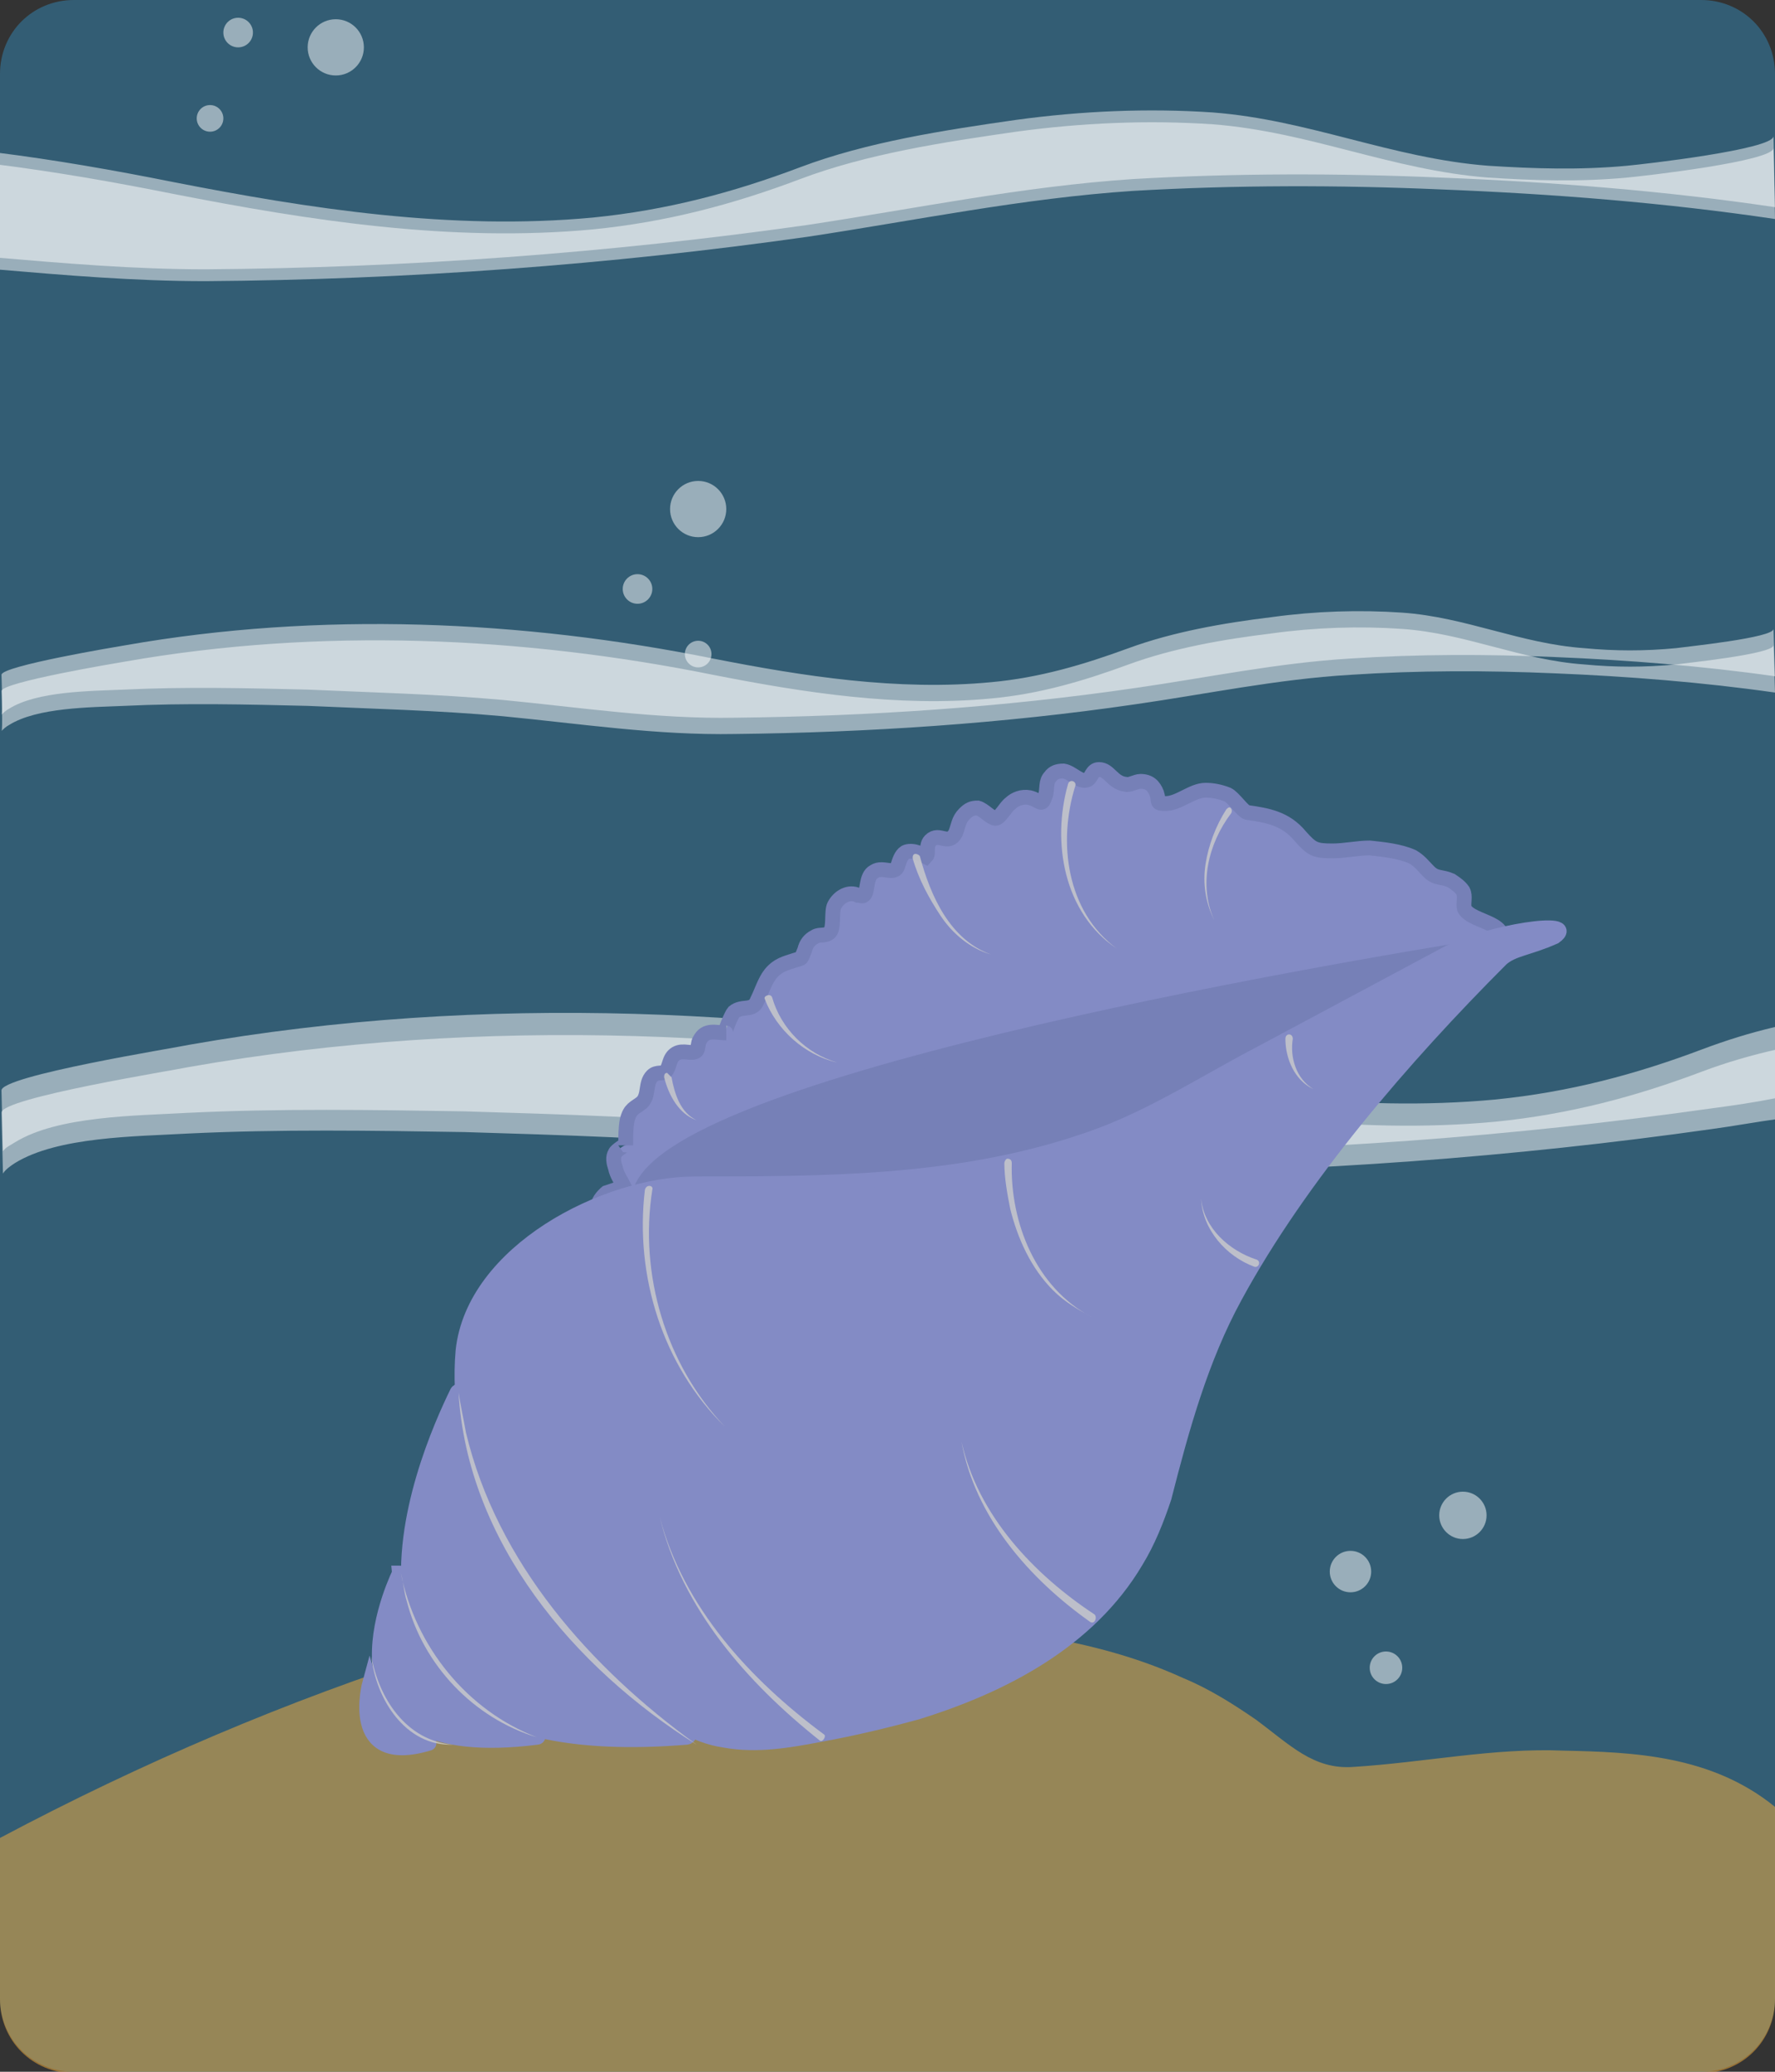 <?xml version="1.0" encoding="utf-8"?>
<!-- Generator: Adobe Illustrator 26.0.1, SVG Export Plug-In . SVG Version: 6.00 Build 0)  -->
<svg version="1.1" id="Layer_1" xmlns="http://www.w3.org/2000/svg" xmlns:xlink="http://www.w3.org/1999/xlink" x="0px" y="0px"
	 viewBox="0 0 120 140" style="enable-background:new 0 0 120 140;" xml:space="preserve">
<rect x="0" y="0" width="120" height="140" fill="#333333" stroke="none"/>
<style type="text/css">
	.st0{opacity:0.5;fill:#3488B7;}
	.st1{opacity:0.5;fill:#FFFFFF;}
	.st2{opacity:0.5;fill:#FBB03B;}
	.st3{fill:#3488B7;stroke:#3488B7;stroke-miterlimit:10;}
	.st4{fill:#838BC5;stroke:#838BC5;stroke-miterlimit:10;}
	.st5{fill:#838BC5;stroke:#7680B7;stroke-width:1.001;stroke-miterlimit:10;}
	.st6{fill:#7680B7;stroke:#7680B7;stroke-miterlimit:10;}
	.st7{opacity:0.8;}
	.st8{fill:#CCCCCC;}
</style>
<path class="st0" d="M0,5v130c0,2.8,2.2,5,5,5h110c2.8,0,5-2.2,5-5V5c0-2.8-2.2-5-5-5H5C2.2,0,0,2.2,0,5z"/>
<path class="st1" d="M0.1,46.7c0-0.6,7.8-1.9,8.4-2c13.1-2.3,26.8-1.7,39.7,0.9c6.1,1.2,12.5,2.2,18.8,1.6c3.3-0.3,6.3-1.2,9.3-2.3
	c3-1.1,6.4-1.7,9.7-2.1c2.9-0.4,5.9-0.5,8.8-0.3c4.3,0.3,8,2.1,12.3,2.4c2.1,0.2,4.1,0.2,6.2,0c0.7-0.1,6.6-0.7,6.6-1.3
	c0,0,0.1,3.2,0.1,3.2c-4.9-0.7-10-1.1-14.9-1.3c-4.6-0.2-9.2-0.2-13.8,0.1c-5,0.3-9.7,1.3-14.6,2c-8.9,1.3-18,1.9-27,2
	c-5.3,0.1-10.5-0.7-15.7-1.2c-4.4-0.4-8.8-0.5-13.2-0.7c-4.1-0.1-8.3-0.2-12.4,0c-2.3,0.1-5.9,0.1-7.8,1.3c-0.2,0.1-0.4,0.3-0.5,0.4
	C0.2,49.4,0.1,46.7,0.1,46.7z"/>
<path class="st1" d="M0.1,45.6c0-0.6,7.8-1.9,8.4-2c13.1-2.3,26.8-1.7,39.7,0.9c6.1,1.2,12.5,2.2,18.8,1.6c3.3-0.3,6.3-1.2,9.3-2.3
	c3-1.1,6.4-1.7,9.7-2.1c2.9-0.4,5.9-0.5,8.8-0.3c4.3,0.3,8,2.1,12.3,2.4c2.1,0.2,4.1,0.2,6.2,0c0.7-0.1,6.6-0.7,6.6-1.3
	c0,0,0.1,3.2,0.1,3.2c-4.9-0.7-10-1.1-14.9-1.3c-4.6-0.2-9.2-0.2-13.8,0.1c-5,0.3-9.7,1.3-14.6,2c-8.9,1.3-18,1.9-27,2
	c-5.3,0.1-10.5-0.7-15.7-1.2c-4.4-0.4-8.8-0.5-13.2-0.7c-4.1-0.1-8.3-0.2-12.4,0c-2.3,0.1-5.9,0.1-7.8,1.3c-0.2,0.1-0.4,0.3-0.5,0.4
	C0.2,48.3,0.1,45.6,0.1,45.6z"/>
<path class="st1" d="M120.2,70.9c-1.8,0.4-3.5,0.9-5.1,1.5c-4.5,1.7-9,2.9-14,3.4c-9.6,0.9-19.2-0.6-28.4-2.4
	c-19.5-3.8-40-4.8-59.9-1.3c-0.9,0.2-12.8,2.1-12.7,3.1c0,0,0.1,4.1,0.1,4.1C0.4,79,0.7,78.8,1,78.6c2.9-1.8,8.2-1.8,11.7-2
	c6.2-0.3,12.5-0.2,18.7-0.1c6.6,0.2,13.3,0.4,19.9,1c7.9,0.7,15.7,1.9,23.7,1.8c13.6-0.1,27.3-1.1,40.7-3c1.5-0.2,3.1-0.5,4.6-0.7"
	/>
<path class="st1" d="M120,69.4c-1.7,0.4-3.3,0.9-4.9,1.5c-4.5,1.7-9,2.9-14,3.4c-9.6,0.9-19.2-0.6-28.4-2.4
	c-19.5-3.8-40-4.8-59.9-1.3c-0.9,0.2-12.8,2.1-12.7,3.1c0,0,0.1,4.1,0.1,4.1c0.2-0.3,0.5-0.4,0.8-0.6c2.9-1.8,8.2-1.8,11.7-2
	c6.2-0.3,12.5-0.2,18.7-0.1c6.6,0.2,13.3,0.4,19.9,1c7.9,0.7,15.7,1.9,23.7,1.8c13.6-0.1,27.3-1.1,40.7-3c1.5-0.2,2.9-0.4,4.4-0.7"
	/>
<path class="st1" d="M-0.3,11.1c4,0.5,8,1.2,12,2c9.2,1.8,18.8,3.3,28.4,2.4c5-0.5,9.5-1.7,14-3.4c4.5-1.7,9.7-2.5,14.6-3.2
	c4.4-0.6,8.9-0.8,13.3-0.5c6.5,0.5,12.1,3.1,18.6,3.6c3.1,0.2,6.2,0.3,9.4,0c1.1-0.1,9.9-1.1,9.9-2c0,0,0.1,4.8,0.1,4.8
	c-7.4-1.1-15-1.7-22.6-2c-6.9-0.3-13.9-0.3-20.8,0.1c-7.5,0.5-14.7,2-22,3.1c-13.4,1.9-27.1,2.9-40.7,3c-4.8,0-9.5-0.4-14.2-0.8"/>
<path class="st1" d="M-0.3,10.3c4,0.5,8,1.2,12,2c9.2,1.8,18.8,3.3,28.4,2.4c5-0.5,9.5-1.7,14-3.4c4.5-1.7,9.7-2.5,14.6-3.2
	c4.4-0.6,8.9-0.8,13.3-0.5c6.5,0.5,12.1,3.1,18.6,3.6c3.1,0.2,6.2,0.3,9.4,0c1.1-0.1,9.9-1.1,9.9-2c0,0,0.1,4.8,0.1,4.8
	c-7.4-1.1-15-1.7-22.6-2c-6.9-0.3-13.9-0.3-20.8,0.1c-7.5,0.5-14.7,2-22,3.1c-13.4,1.9-27.1,2.9-40.7,3c-4.8,0-9.5-0.4-14.2-0.8"/>
<circle class="st1" cx="14.2" cy="8" r="0.9"/>
<circle class="st1" cx="16.1" cy="2.2" r="1"/>
<circle class="st1" cx="22.7" cy="3.2" r="1.9"/>
<circle class="st1" cx="47.2" cy="44.2" r="0.9"/>
<circle class="st1" cx="43.1" cy="39.8" r="1"/>
<circle class="st1" cx="47.2" cy="34.4" r="1.9"/>
<circle class="st1" cx="87.9" cy="57.6" r="1.1"/>
<circle class="st1" cx="92.7" cy="62.7" r="1.4"/>
<circle class="st1" cx="87.1" cy="69.1" r="1.6"/>
<circle class="st1" cx="41.1" cy="100" r="0.9"/>
<circle class="st1" cx="37.1" cy="95.4" r="1"/>
<circle class="st1" cx="41.4" cy="90.2" r="1.9"/>
<circle class="st1" cx="93.7" cy="112.7" r="1.1"/>
<circle class="st1" cx="91.3" cy="106.2" r="1.4"/>
<circle class="st1" cx="98.9" cy="102.4" r="1.6"/>
<path class="st2" d="M0,124.2c9.6-5.1,19.5-9.3,29.5-12.5c5.6-1.8,11.2-3.3,16.8-3.9c7.7-0.9,15.5,1.3,23.1,2.6
	c3.6,0.6,7.1,1.4,10.6,3c1.7,0.7,3.3,1.7,4.9,2.8c2.3,1.7,3.9,3.4,6.6,3.2c4.8-0.3,9.5-1.3,14.2-1.1c4.7,0.1,10,0.3,14.3,3.8v13
	c0,2.8-2.2,5-5,5H5c-2.8,0-5-2.2-5-5L0,124.2z"/>
<path class="st3" d="M41.6,58.8"/>
<path class="st4" d="M25,113.7c0,0-1.6,5.8,4,4.1C29,117.9,26,117.1,25,113.7z"/>
<path class="st4" d="M27,106.3c-0.7,1.5-5.7,13,9.3,11.1c0.1,0,0.1-0.1,0-0.1C35,116.9,27.7,114.2,27,106.3
	C27.1,106.3,27,106.3,27,106.3z"/>
<path class="st4" d="M30.9,94.1c-2.1,4.3-11.5,25.5,15.5,23.3c0.2,0,0.3-0.3,0.1-0.4c-2.7-1.7-15.3-10.6-15.2-22.8
	C31.3,94,31,93.9,30.9,94.1z"/>
<path class="st5" d="M101.2,64.1c1.3-1.8-1.7-1.7-2.2-2.7c-0.1-0.4,0.1-0.8-0.1-1.2c-0.2-0.3-0.5-0.5-0.8-0.7
	c-0.7-0.3-1-0.1-1.5-0.6c-0.4-0.4-0.6-0.7-1.1-1c-0.9-0.4-2-0.5-2.9-0.6c-0.8,0-1.7,0.2-2.5,0.2c-1.2,0-1.4-0.1-2.2-1
	c-1-1.2-2.2-1.4-3.6-1.6c-0.3-0.1-0.9-1-1.3-1.2c-0.5-0.2-1-0.3-1.5-0.3c-0.9,0-1.8,0.9-2.7,0.9c-0.7,0-0.4-0.1-0.6-0.7
	c-0.2-0.5-0.5-0.8-1.1-0.8c-0.3,0-0.8,0.3-1,0.2C75.2,52.9,75,52,74.3,52c-0.5,0-0.5,0.6-0.8,0.7c-0.5,0.2-1-0.5-1.6-0.6
	c-0.4,0-0.7,0.1-0.9,0.4c-0.3,0.3-0.2,0.8-0.3,1.2c-0.3,0.9-0.3,0.4-1.1,0.2c-0.5-0.1-1,0.1-1.3,0.4c-0.3,0.2-0.7,1-1,1
	c-0.3,0-0.8-0.6-1.2-0.7c-0.4,0-0.6,0.1-0.9,0.4c-0.4,0.4-0.4,0.8-0.6,1.3c-0.5,0.9-1.1-0.1-1.7,0.5c-0.2,0.2-0.2,0.5-0.2,0.8
	c0,0.1,0,0.2-0.1,0.3c-0.2-0.1-0.4-0.2-0.6-0.3c-0.3-0.1-0.6-0.1-0.8,0c-0.3,0.2-0.4,0.6-0.5,0.9c-0.2,0.7-1,0-1.6,0.4
	c-0.6,0.3-0.4,1.4-0.7,1.6c-0.1,0.1-0.2,0-0.4,0c-0.6-0.3-1.3,0.1-1.6,0.7c-0.2,0.4,0,1.5-0.3,1.8c-0.3,0.3-0.7,0.1-1,0.3
	c-0.4,0.2-0.6,0.5-0.7,0.9c-0.3,0.7-0.1,0.5-0.7,0.7c-0.6,0.2-1.1,0.3-1.6,0.9c-0.4,0.5-0.6,1.2-0.9,1.8c-0.3,0.8-1,0.3-1.6,0.8
	c-0.1,0.1-0.7,1.4-0.5,1.4c-0.7,0-1.4-0.3-1.8,0.5c-0.1,0.1-0.1,0.6-0.2,0.7c-0.3,0.3-0.9-0.1-1.4,0.2c-0.5,0.3-0.4,0.9-0.7,1.2
	c-0.2,0.2-0.6,0-0.9,0.3c-0.5,0.5-0.2,1.3-0.7,1.8c-0.5,0.4-0.8,0.4-1,1.2c-0.1,0.5-0.1,1.1-0.1,1.7c0-0.1-0.7,0.4-0.7,0.5
	c-0.2,0.3-0.1,0.7,0,1c0.1,0.5,0.4,0.9,0.6,1.3L41,80.6c0,0-1.7,1.4,0.8,1.6C41.8,82.1,101.2,64.1,101.2,64.1z"/>
<path class="st6" d="M43.6,81.7c3.1,0.4,26,2.2,57.9-17c0.5-0.3,0.2-1-0.3-0.9c-11.3,1.8-58.4,9.8-58,17.4
	C43.2,81.5,43.4,81.7,43.6,81.7z"/>
<path class="st4" d="M105.1,63.3c1.8-1.3-4.6-0.3-7.2,1.1c-4.3,2.3-8.6,4.6-12.9,6.9c-4,2.1-7.6,4.5-12,5.9C64.6,80,55.6,80,47,80
	c-6.1,0-15,4.6-15.7,11.3c-0.3,3.4,0.4,7.1,1.6,10.2c1.4,3.6,3.5,6.9,6.2,9.6c1.4,1.4,2.9,2.7,4.5,3.8c1.7,1.2,3.3,2.4,5.4,2.7
	c2.2,0.4,4.4,0,6.5-0.4c2.2-0.4,4.3-0.9,6.5-1.5c5.8-1.8,11.6-4.8,14.8-10.2c0.8-1.3,1.4-2.8,1.9-4.3c1.2-4.7,2.5-9.4,4.8-13.6
	c4.4-8.1,11.4-16.2,18-22.8C102.3,64.1,103.3,64.1,105.1,63.3z"/>
<g class="st7">
	<path class="st8" d="M47.1,117.9c-8.3-5.2-15.5-13.7-16.1-23.8c0.1,0.7,0.4,2.1,0.5,2.7C33.6,105.6,39.9,112.7,47.1,117.9
		L47.1,117.9z"/>
</g>
<g class="st7">
	<path class="st8" d="M36.3,117.4c-4.3-1.3-7.7-4.9-8.8-9.2c-0.2-0.6-0.2-1.2-0.4-1.9C28.1,111.3,31.6,115.6,36.3,117.4L36.3,117.4z
		"/>
</g>
<g class="st7">
	<path class="st8" d="M30.6,117.9c-3.2,0.1-5.2-3.1-5.5-6C25.6,114.7,27.4,117.6,30.6,117.9L30.6,117.9z"/>
</g>
<g class="st7">
	<path class="st8" d="M55.4,117.6c-4.9-3.9-9.3-8.9-10.8-15.1c1.6,6.1,6.1,11,11.1,14.7C55.9,117.3,55.6,117.8,55.4,117.6
		L55.4,117.6z"/>
</g>
<g class="st7">
	<path class="st8" d="M44.1,80.4C43.2,86.1,45,92.2,49,96.4c-4.2-4.1-6.1-10.2-5.4-16C43.7,80,44.2,80.1,44.1,80.4L44.1,80.4z"/>
</g>
<g class="st7">
	<path class="st8" d="M73.7,109.6c-4.1-2.9-7.8-7.1-8.7-12.2c1.1,5,4.9,9,9,11.7C74.2,109.3,74,109.8,73.7,109.6L73.7,109.6z"/>
</g>
<g class="st7">
	<path class="st8" d="M68.4,78.6C68.3,82.6,70,87,73.8,89c-0.9-0.5-1.8-1-2.6-1.8c-1.5-1.5-2.4-3.5-2.9-5.5c-0.2-1-0.4-2.1-0.4-3.1
		c0-0.1,0.1-0.3,0.2-0.3C68.3,78.3,68.4,78.4,68.4,78.6L68.4,78.6z"/>
</g>
<g class="st7">
	<path class="st8" d="M84.8,85.6c-1.9-0.7-3.5-2.5-3.6-4.6c0.2,2,1.9,3.5,3.7,4.1C85.3,85.2,85.1,85.7,84.8,85.6L84.8,85.6z"/>
</g>
<g class="st7">
	<path class="st8" d="M87.4,70.2c-0.2,1.2,0.2,2.7,1.4,3.4c-1.3-0.6-1.9-2.1-1.9-3.4C86.9,69.8,87.4,69.8,87.4,70.2L87.4,70.2z"/>
</g>
<g class="st7">
	<path class="st8" d="M45.4,72.8c0.2,1.1,0.6,2.4,1.7,2.9c-1.2-0.4-1.9-1.7-2.2-2.9c0-0.1,0-0.3,0.2-0.3
		C45.2,72.6,45.3,72.7,45.4,72.8L45.4,72.8z"/>
</g>
<g class="st7">
	<path class="st8" d="M52.2,67.4c0.6,2.1,2.3,3.8,4.4,4.4c-2.2-0.5-4.1-2.2-4.9-4.3C51.6,67.3,52.1,67.1,52.2,67.4L52.2,67.4z"/>
</g>
<g class="st7">
	<path class="st8" d="M62.2,57.9c0.7,2.6,2,5.6,4.8,6.6c-1.4-0.4-2.6-1.4-3.4-2.6c-0.8-1.2-1.5-2.5-1.9-3.9c0-0.1,0-0.3,0.2-0.3
		C62,57.7,62.2,57.8,62.2,57.9L62.2,57.9z"/>
</g>
<g class="st7">
	<path class="st8" d="M83.2,55c-1.5,2-2.2,4.8-1.1,7.2c-0.6-1.2-0.8-2.5-0.6-3.8c0.2-1.3,0.7-2.6,1.4-3.7c0.1-0.1,0.2-0.2,0.3-0.1
		C83.3,54.7,83.3,54.9,83.2,55L83.2,55z"/>
</g>
<g class="st7">
	<path class="st8" d="M72.7,53.1c-1.2,3.8-0.6,8.5,2.8,11c-3.6-2.4-4.4-7.2-3.3-11.1C72.3,52.6,72.8,52.8,72.7,53.1L72.7,53.1z"/>
</g>
</svg>
